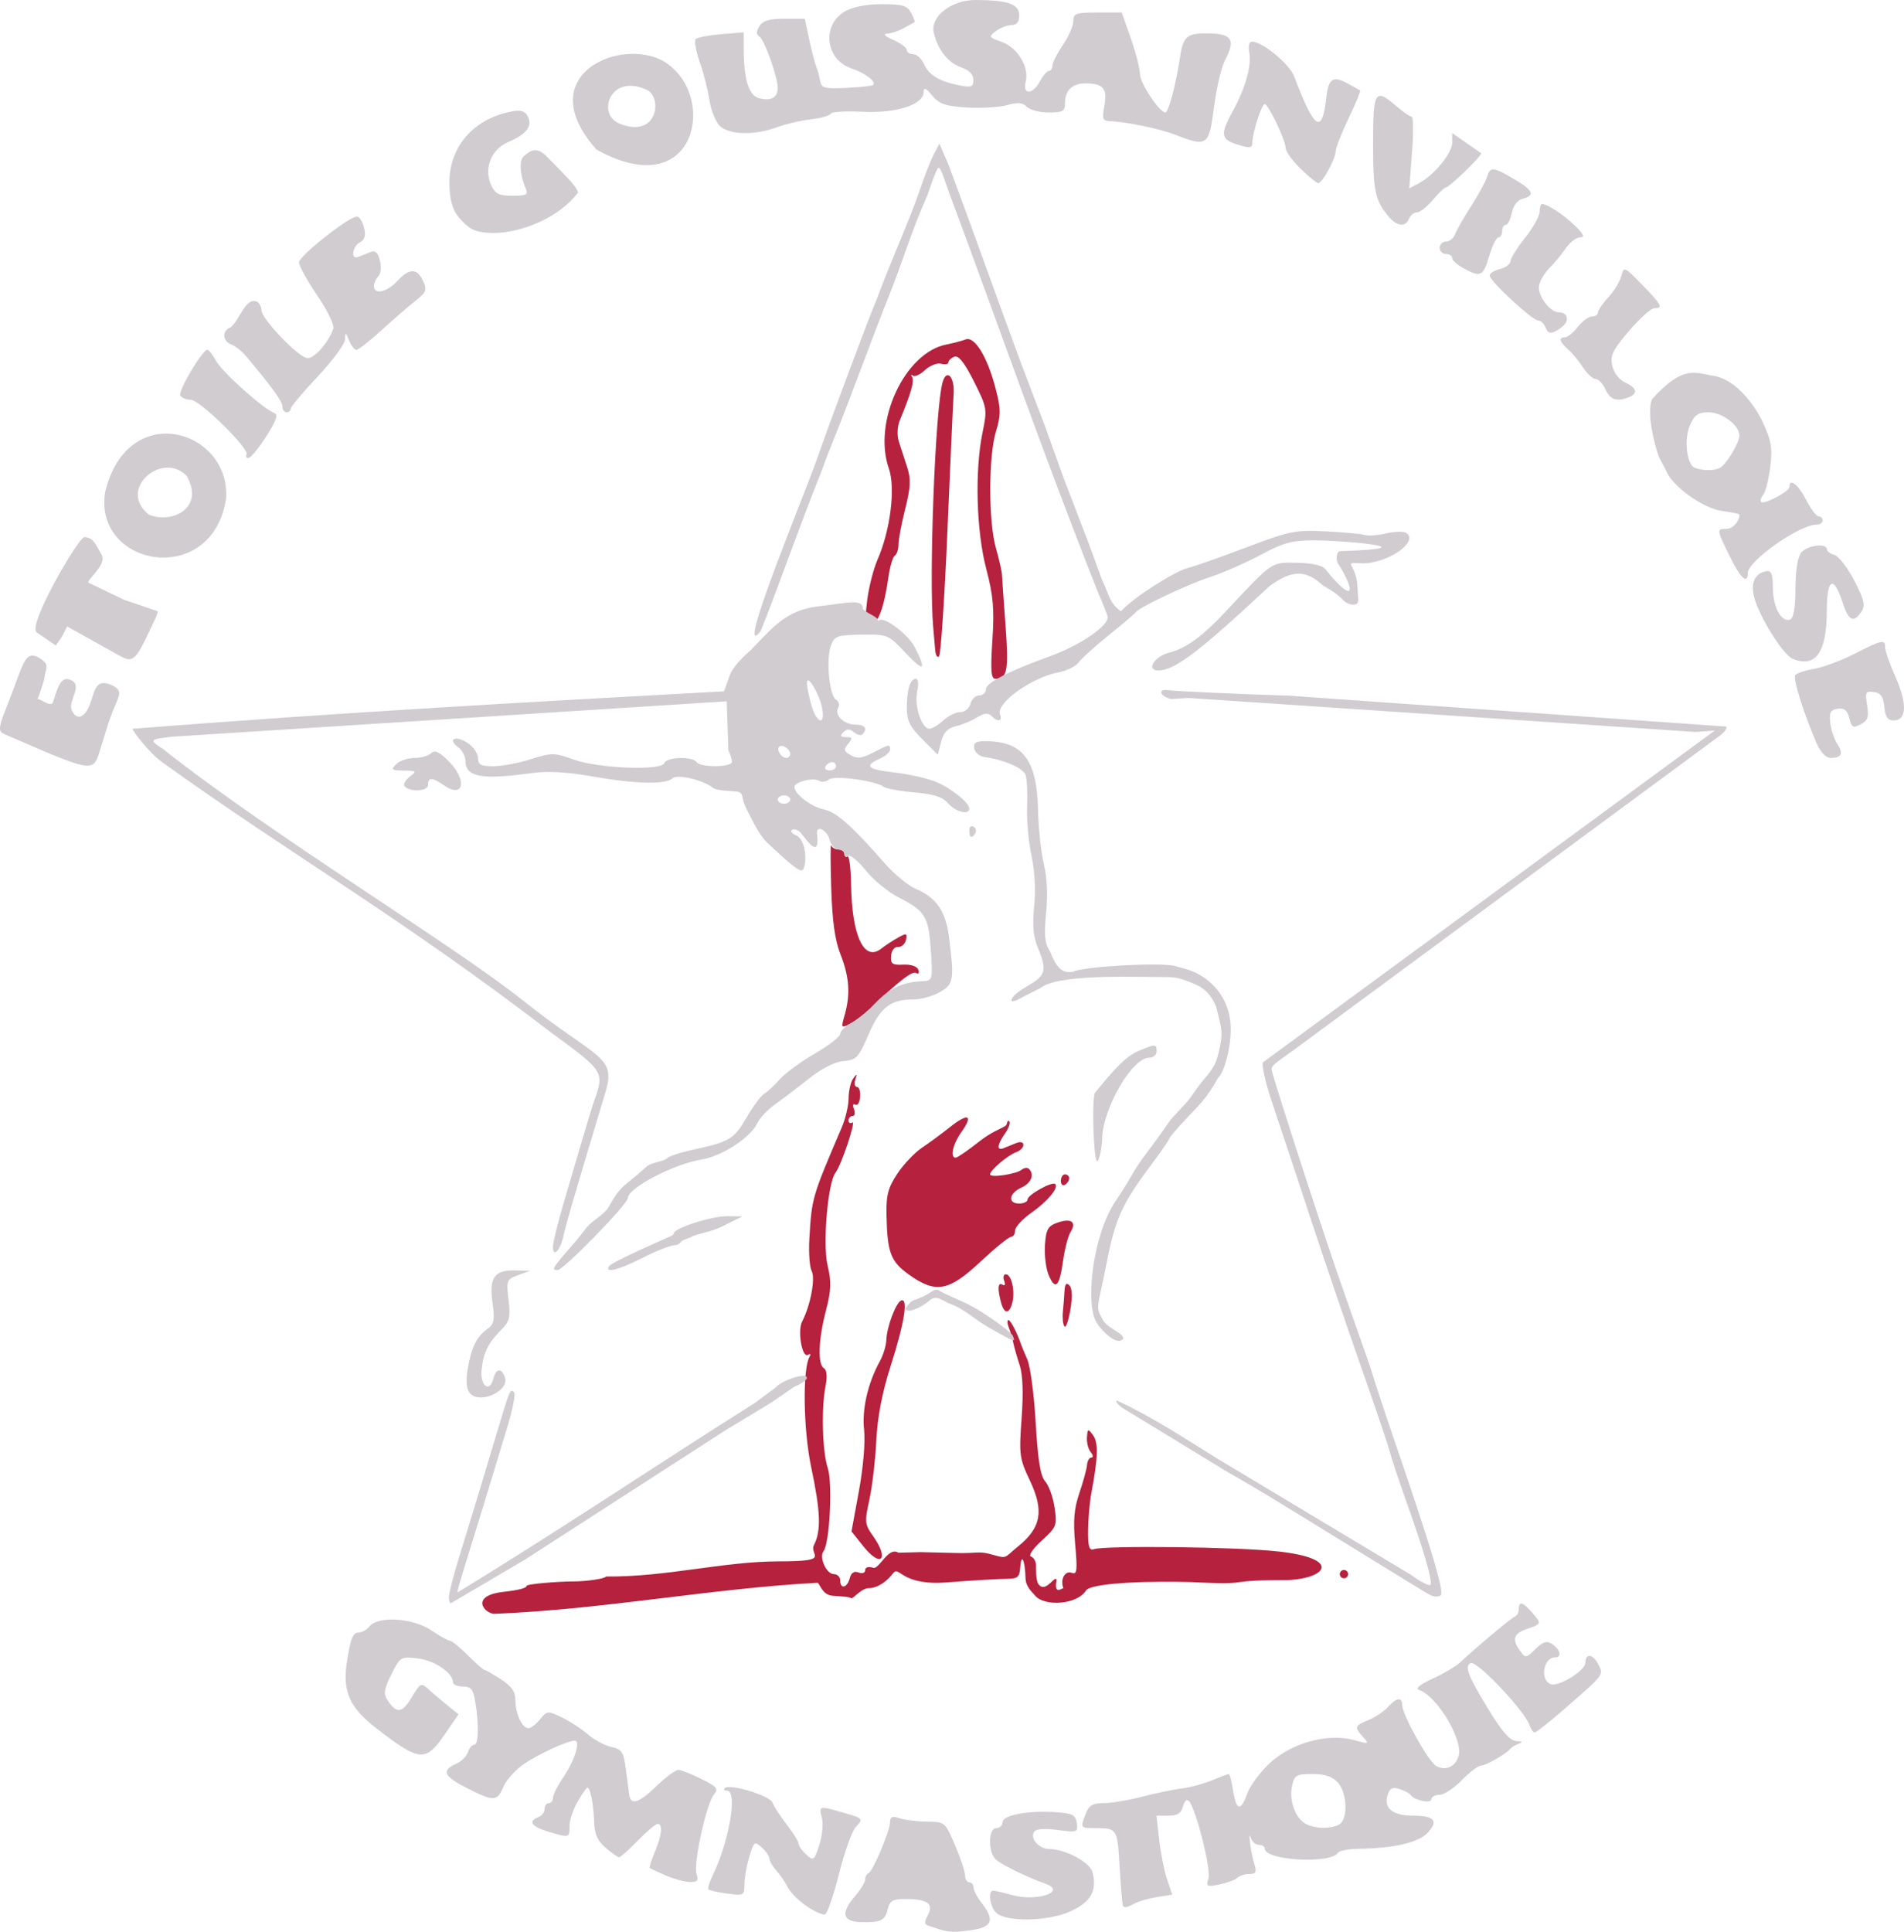 <?xml version="1.0" encoding="UTF-8" standalone="no"?>
<!-- Created with Inkscape (http://www.inkscape.org/) -->

<svg
   width="161.344mm"
   height="163.647mm"
   viewBox="0 0 161.344 163.647"
   version="1.1"
   id="svg3883"
   xml:space="preserve"
   inkscape:version="1.2.1 (9c6d41e410, 2022-07-14)"
   sodipodi:docname="dessin.svg"
   xmlns:inkscape="http://www.inkscape.org/namespaces/inkscape"
   xmlns:sodipodi="http://sodipodi.sourceforge.net/DTD/sodipodi-0.dtd"
   xmlns="http://www.w3.org/2000/svg"
   xmlns:svg="http://www.w3.org/2000/svg"><sodipodi:namedview
     id="namedview3885"
     pagecolor="#ffffff"
     bordercolor="#000000"
     borderopacity="0.25"
     inkscape:showpageshadow="2"
     inkscape:pageopacity="0.0"
     inkscape:pagecheckerboard="0"
     inkscape:deskcolor="#d1d1d1"
     inkscape:document-units="mm"
     showgrid="false"
     inkscape:zoom="1"
     inkscape:cx="236.5"
     inkscape:cy="-2"
     inkscape:window-width="1920"
     inkscape:window-height="1017"
     inkscape:window-x="-8"
     inkscape:window-y="-8"
     inkscape:window-maximized="1"
     inkscape:current-layer="layer1" /><defs
     id="defs3880" /><g
     inkscape:label="Calque 1"
     inkscape:groupmode="layer"
     id="layer1"
     transform="translate(-29.99,-10.407)"><g
       id="g3933"
       transform="translate(-0.355)"><path
         style="fill:#b6213e;stroke-width:0.353"
         d="m 72.271,147.12 c -0.826,0.033 -2.231,-1.545 0.805,-1.87 1.213,-0.13 1.891,-0.317 1.891,-0.492 0,-0.175 2.762,-0.381 3.915,-0.381 1.153,0 2.696,-0.221 2.816,-0.416 5.205,0.04 9.837,-1.274 14.673,-1.286 4.525,-0.003 2.511,-0.515 2.952,-1.387 0.618,-1.222 0.559,-2.813 -0.246,-6.629 -0.667,-3.161 -0.734,-8.347 -0.121,-9.339 0.125,-0.203 0.062,-0.266 -0.141,-0.141 -0.505,0.312 -0.912,-2.037 -0.492,-2.837 0.693,-1.319 1.131,-3.628 0.807,-4.247 -0.178,-0.341 -0.27,-1.564 -0.202,-2.719 0.203,-3.499 0.22,-3.556 2.75,-9.466 0.314,-0.734 0.574,-1.845 0.577,-2.469 0.003,-0.624 0.177,-1.373 0.386,-1.664 0.321,-0.447 0.35,-0.433 0.182,0.088 -0.109,0.34 -0.047,0.617 0.139,0.617 0.186,0 0.306,0.385 0.267,0.857 -0.039,0.471 -0.223,0.763 -0.409,0.648 -0.193,-0.119 -0.241,0.043 -0.113,0.378 0.124,0.323 0.071,0.587 -0.116,0.587 -0.188,0 -0.342,0.168 -0.342,0.374 0,0.205 0.143,0.285 0.319,0.177 0.353,-0.218 -0.937,3.63 -1.424,4.249 -0.651,0.827 -1.098,6.066 -0.67,7.851 0.336,1.4 0.31,2.098 -0.142,3.842 -0.644,2.486 -0.714,4.533 -0.166,4.872 0.245,0.151 0.294,0.709 0.134,1.52 -0.372,1.889 -0.271,5.545 0.192,6.948 0.42,1.273 0.159,6.353 -0.362,7.033 -0.396,0.518 0.243,1.94 0.872,1.94 0.297,0 0.541,0.238 0.541,0.529 0,0.776 0.593,0.645 0.808,-0.178 0.123,-0.472 0.372,-0.635 0.747,-0.491 0.317,0.122 0.562,0.035 0.562,-0.199 0,-0.249 0.272,-0.328 0.683,-0.198 0.5,0.159 1.281,-1.834 2.127,-1.276 l 1.883,-0.05 3.171,0.076 c 1.472,0.035 1.777,-0.165 2.68,0.076 1.596,0.427 1.115,0.409 2.411,-0.636 1.958,-1.578 2.218,-3.009 1.011,-5.561 -0.896,-1.894 -0.937,-2.202 -0.711,-5.291 0.159,-2.163 0.102,-3.7 -0.167,-4.514 -0.224,-0.679 -0.469,-1.536 -0.543,-1.904 -0.075,-0.368 -0.246,-0.947 -0.38,-1.286 -0.134,-0.34 -0.144,-0.617 -0.022,-0.617 0.179,0 0.752,1.116 1.087,2.117 0.033,0.097 0.265,0.653 0.516,1.235 0.251,0.582 0.569,3.001 0.706,5.376 0.183,3.16 0.399,4.484 0.806,4.939 0.306,0.342 0.662,1.339 0.792,2.215 0.224,1.517 0.171,1.652 -1.091,2.801 -0.745,0.678 -1.144,1.268 -0.91,1.346 0.229,0.076 0.422,0.404 0.428,0.727 0.006,0.323 -0.033,1.299 0.22,1.632 0.361,0.476 0.804,0.074 1.147,-0.263 0.24,-0.236 0.406,-0.27 0.369,-0.076 -0.164,0.862 0.11,0.92 0.456,0.706 0.207,-0.128 0.229,0.235 0.125,-0.036 -0.29,-0.755 0.137,-1.531 0.718,-1.308 0.44,0.169 0.483,-0.196 0.282,-2.411 -0.182,-2.011 -0.099,-3.013 0.361,-4.366 0.329,-0.966 0.619,-2.034 0.646,-2.374 0.026,-0.34 0.192,-0.617 0.369,-0.617 0.176,0 0.15,-0.206 -0.059,-0.457 -0.209,-0.251 -0.352,-0.817 -0.319,-1.257 0.056,-0.747 0.091,-0.758 0.521,-0.17 0.457,0.625 0.419,1.89 -0.145,4.882 -0.146,0.776 -0.272,2.205 -0.279,3.175 -0.011,1.415 0.091,1.729 0.516,1.587 0.922,-0.307 11.998,-0.209 15.663,0.205 5.246,0.592 4.038,2.191 1.005,2.406 -0.645,0.046 -2.82,-0.042 -4.372,0.188 -1.552,0.23 -3.082,-0.063 -6.544,-0.037 -4.558,0.034 -6.242,0.417 -6.436,0.731 -0.762,1.233 -3.541,1.386 -4.319,0.448 -0.257,-0.31 -0.797,-0.739 -0.816,-1.49 -0.037,-1.476 -0.349,-2.176 -0.439,-0.985 -0.07,0.935 -0.189,1.039 -1.2,1.051 -0.458,0.006 -2.567,0.106 -4.992,0.3 -4.042,0.323 -4.025,-1.521 -4.617,-0.739 -0.451,0.595 -1.245,1.23 -2.044,1.23 -0.631,0 -1.37,0.969 -1.489,0.849 -0.119,-0.119 -0.706,-0.142 -1.534,-0.204 -0.848,-0.063 -1.032,-0.81 -1.282,-1.104 -9.011,0.476 -18.122,2.256 -27.376,2.63 z m 71.606,-3.362 c 0,-0.194 0.159,-0.353 0.353,-0.353 0.194,0 0.353,0.159 0.353,0.353 0,0.194 -0.159,0.353 -0.353,0.353 -0.194,0 -0.353,-0.159 -0.353,-0.353 z m -40.374,-2.36 -1.003,-1.257 0.631,-3.438 c 0.367,-2 0.55,-4.157 0.437,-5.157 -0.196,-1.738 0.319,-3.981 1.34,-5.833 0.284,-0.515 0.528,-1.309 0.543,-1.764 0.037,-1.139 0.824,-3.228 1.272,-3.377 0.6,-0.2 0.253,1.938 -0.902,5.548 -0.728,2.275 -1.119,4.315 -1.22,6.35 -0.081,1.649 -0.346,3.899 -0.588,5 -0.409,1.862 -0.388,2.075 0.309,3.053 1.411,1.981 0.683,2.759 -0.819,0.875 z m 17.032,-18.63 c -0.118,-0.194 -0.173,-0.75 -0.123,-1.235 0.051,-0.485 0.112,-1.271 0.137,-1.746 0.031,-0.603 0.157,-0.752 0.415,-0.494 0.24,0.24 0.267,0.978 0.078,2.099 -0.161,0.951 -0.389,1.57 -0.507,1.376 z m -5.363,-2.028 c -0.315,-1.175 -0.267,-1.745 0.126,-1.502 0.2,0.124 0.259,-0.018 0.139,-0.332 -0.116,-0.301 -0.052,-0.547 0.142,-0.547 0.476,0 0.804,1.425 0.551,2.392 -0.263,1.006 -0.687,1.001 -0.958,-0.011 z m -7.807,-2.358 c -1.55,-1.106 -1.833,-1.859 -1.899,-5.057 -0.034,-1.666 0.132,-2.299 0.915,-3.482 0.526,-0.795 1.461,-1.784 2.077,-2.197 0.616,-0.413 1.698,-1.21 2.404,-1.771 1.533,-1.217 1.982,-1.012 0.951,0.436 -0.737,1.035 -0.989,2.174 -0.479,2.167 0.146,-0.002 1.051,-0.627 2.012,-1.388 0.961,-0.761 1.882,-1.102 2.028,-1.21 0.067,-0.05 0.24,-0.089 0.282,-0.258 0.056,-0.231 0.096,-0.337 0.212,-0.22 0.117,0.117 -0.042,0.575 -0.353,1.019 -0.677,0.966 -0.73,1.498 -0.124,1.251 0.243,-0.099 0.719,-0.292 1.058,-0.428 0.372,-0.149 0.617,-0.088 0.617,0.154 0,0.221 -0.278,0.5 -0.617,0.619 -0.7,0.247 -2.205,1.528 -2.205,1.877 0,0.311 2.196,-0.012 2.678,-0.394 0.212,-0.168 0.49,-0.201 0.617,-0.073 0.489,0.489 0.197,1.204 -0.65,1.59 -1.055,0.481 -1.169,1.347 -0.176,1.347 0.388,0 0.706,-0.155 0.706,-0.344 0,-0.395 2.097,-1.558 2.35,-1.304 0.311,0.311 -0.651,1.465 -2.035,2.438 -0.756,0.532 -1.374,1.206 -1.374,1.499 0,0.293 -0.153,0.533 -0.34,0.533 -0.187,0 -1.358,0.953 -2.603,2.117 -2.68,2.507 -3.779,2.704 -6.053,1.081 z m 11.836,0.021 c -0.229,-0.553 -0.366,-1.699 -0.306,-2.547 0.095,-1.316 0.252,-1.591 1.074,-1.878 1.149,-0.402 1.626,-0.056 1.095,0.795 -0.211,0.338 -0.498,1.442 -0.637,2.453 -0.302,2.192 -0.663,2.539 -1.227,1.177 z m 1.04,-7.961 c 0,-0.302 0.159,-0.55 0.353,-0.55 0.194,0 0.353,0.149 0.353,0.332 0,0.183 -0.159,0.43 -0.353,0.55 -0.194,0.12 -0.353,-0.029 -0.353,-0.332 z M 101.921,96.398 c 0.498,-1.737 0.397,-3.24 -0.345,-5.121 -0.48,-1.219 -0.707,-2.836 -0.794,-5.662 -0.067,-2.176 -0.068,-3.795 -0.004,-3.599 0.065,0.196 0.343,0.357 0.617,0.357 0.275,0 0.5,0.168 0.5,0.374 0,0.205 0.119,0.302 0.265,0.214 0.146,-0.088 0.282,0.974 0.304,2.36 0.068,4.397 1.108,6.599 2.57,5.439 0.311,-0.247 0.937,-0.658 1.39,-0.912 0.737,-0.414 0.81,-0.395 0.692,0.176 -0.072,0.352 -0.371,0.623 -0.663,0.602 -0.309,-0.021 -0.559,0.295 -0.597,0.757 -0.056,0.677 0.096,0.786 1.036,0.742 0.661,-0.031 1.171,0.145 1.273,0.439 0.095,0.272 0.012,0.392 -0.187,0.269 -0.324,-0.2 -1.429,0.655 -3.966,3.069 -0.485,0.461 -1.228,1.019 -1.651,1.239 -0.739,0.384 -0.756,0.355 -0.441,-0.744 z m 12.519,-31.751 c 0.172,-2.658 0.075,-3.781 -0.522,-6.054 -0.842,-3.205 -0.981,-8.316 -0.313,-11.549 0.409,-1.981 0.39,-2.096 -0.729,-4.323 -0.798,-1.588 -1.304,-2.228 -1.655,-2.094 -0.278,0.107 -0.506,0.321 -0.506,0.476 0,0.155 -0.279,0.209 -0.619,0.12 -0.341,-0.089 -0.959,0.154 -1.374,0.541 -0.415,0.387 -0.876,0.593 -1.025,0.46 -0.149,-0.134 -0.174,-0.074 -0.057,0.133 0.196,0.344 -0.086,1.329 -1.052,3.678 -0.206,0.5 -0.24,1.26 -0.08,1.764 0.155,0.487 0.47,1.457 0.699,2.155 0.34,1.034 0.312,1.693 -0.154,3.55 -0.315,1.254 -0.572,2.618 -0.572,3.031 0,0.413 -0.14,0.837 -0.312,0.943 -0.172,0.106 -0.418,0.949 -0.548,1.873 -0.358,2.547 -0.897,3.973 -1.501,3.973 -0.454,0 -0.502,-0.331 -0.295,-2.028 0.136,-1.116 0.533,-2.683 0.883,-3.484 1.091,-2.496 1.535,-6.071 0.958,-7.717 -1.381,-3.94 1.344,-9.817 4.872,-10.504 0.582,-0.113 1.317,-0.306 1.634,-0.429 0.761,-0.295 1.843,1.472 2.535,4.14 0.456,1.758 0.46,2.245 0.03,3.672 -0.636,2.114 -0.638,7.605 -0.003,9.848 0.271,0.957 0.503,1.978 0.516,2.269 0.013,0.291 0.15,2.242 0.305,4.335 0.28,3.784 0.145,4.484 -0.862,4.484 -0.367,0 -0.421,-0.689 -0.255,-3.263 z m -4.845,0.853 c -0.034,-0.42 -0.109,-1.28 -0.167,-1.911 -0.387,-4.2 0.173,-18.755 0.802,-20.833 0.349,-1.152 1.018,-0.411 0.925,1.022 -0.05,0.758 -0.288,6.009 -0.529,11.669 -0.241,5.66 -0.558,10.409 -0.704,10.554 -0.146,0.145 -0.292,-0.081 -0.326,-0.501 z"
         id="path3937"
         sodipodi:nodetypes="ssssccsssssssscssssssssssssssssssssssscsssssscssssssssscsscsssssssscsssscssssscscsssssccssssssssssssssssssssssssscssssscssssscssssccssssscssssssssccssssssscsssccscsssssscscscsssccccssssssscsssssssssssssssccsscccsscsscs" /><path
         style="fill:#d0ccd0"
         d="m 110.01,173.864 c -0.291,-0.097 -0.734,-0.241 -0.985,-0.32 -0.355,-0.111 -0.366,-0.311 -0.052,-0.899 0.515,-0.961 -0.028,-1.359 -1.867,-1.366 -1.101,-0.005 -1.351,0.134 -1.531,0.851 -0.248,0.988 -0.57,1.146 -2.263,1.11 -1.56,-0.033 -1.746,-0.768 -0.547,-2.162 0.492,-0.572 0.894,-1.225 0.894,-1.451 2.4e-4,-0.226 0.126,-0.464 0.28,-0.529 0.374,-0.157 1.837,-3.623 1.837,-4.352 0,-0.441 0.186,-0.513 0.794,-0.309 0.437,0.147 1.482,0.277 2.324,0.288 1.512,0.021 1.54,0.044 2.367,1.962 0.46,1.067 0.843,2.218 0.851,2.558 0.008,0.34 0.173,0.617 0.367,0.617 0.194,0 0.356,0.198 0.361,0.441 0.004,0.243 0.318,0.838 0.698,1.323 1.072,1.37 0.901,1.992 -0.617,2.243 -1.502,0.248 -2.153,0.247 -2.91,-0.006 z m 4.734,-1.434 c -0.524,-0.524 -0.694,-1.863 -0.236,-1.859 0.146,10e-4 0.87,0.17 1.611,0.376 2.117,0.588 4.691,-0.304 2.799,-0.97 -1.552,-0.546 -3.784,-1.642 -4.208,-2.066 -0.659,-0.659 -0.612,-2.634 0.062,-2.634 0.291,0 0.529,-0.228 0.529,-0.508 0,-0.602 2.228,-1.01 4.586,-0.841 1.346,0.097 1.605,0.237 1.702,0.923 0.11,0.776 0.043,0.8 -1.63,0.578 -1.168,-0.155 -1.829,-0.097 -1.997,0.176 -0.338,0.546 0.44,1.435 1.256,1.435 1.384,0 3.496,1.127 3.71,1.98 0.391,1.559 -0.121,2.483 -1.82,3.282 -1.885,0.886 -5.533,0.959 -6.364,0.128 z m -16.042,-0.541 c -0.663,-0.447 -1.381,-1.164 -1.595,-1.593 -0.214,-0.429 -0.653,-1.072 -0.975,-1.428 -0.322,-0.356 -0.586,-0.809 -0.586,-1.006 0,-0.197 -0.292,-0.623 -0.649,-0.946 -0.616,-0.558 -0.669,-0.519 -1.058,0.78 -0.225,0.752 -0.41,1.806 -0.41,2.343 0,0.938 -0.056,0.968 -1.44,0.782 -0.792,-0.106 -1.511,-0.264 -1.599,-0.351 -0.087,-0.087 0.066,-0.616 0.34,-1.176 1.408,-2.875 2.145,-7.192 1.229,-7.192 -0.226,0 -0.314,-0.097 -0.195,-0.216 0.403,-0.403 3.831,0.638 4.044,1.228 0.114,0.317 0.658,1.154 1.208,1.861 0.55,0.707 1,1.436 1,1.621 0,0.185 0.292,0.599 0.648,0.922 0.615,0.557 0.671,0.516 1.104,-0.796 0.251,-0.76 0.353,-1.793 0.227,-2.296 -0.263,-1.05 -0.254,-1.052 1.684,-0.497 1.856,0.532 1.846,0.522 1.17,1.269 -0.314,0.347 -0.947,2.125 -1.406,3.95 -0.459,1.825 -0.992,3.371 -1.185,3.436 -0.193,0.064 -0.893,-0.249 -1.556,-0.696 z m 26.786,-0.086 c -0.058,-0.233 -0.178,-1.739 -0.296,-3.704 -0.159,-2.661 -0.262,-2.822 -1.801,-2.822 -1.549,0 -1.518,0.036 -1.043,-1.212 0.274,-0.72 0.583,-0.905 1.513,-0.905 0.643,0 2.102,-0.243 3.241,-0.54 1.139,-0.297 2.66,-0.613 3.378,-0.704 0.719,-0.09 1.878,-0.403 2.577,-0.695 0.699,-0.292 1.335,-0.531 1.413,-0.531 0.078,0 0.244,0.635 0.368,1.411 0.276,1.727 0.644,1.791 1.215,0.212 0.238,-0.659 1.108,-1.821 1.933,-2.581 1.836,-1.693 4.907,-2.522 7.098,-1.917 1.27,0.351 1.309,0.338 0.77,-0.258 -0.764,-0.844 -0.731,-0.948 0.465,-1.443 0.568,-0.235 1.307,-0.731 1.642,-1.101 0.724,-0.8 1.206,-0.867 1.206,-0.168 0,0.813 2.238,4.824 2.885,5.172 0.823,0.442 1.67,0.039 1.908,-0.908 0.35,-1.394 -1.894,-5.077 -3.381,-5.55 -0.328,-0.104 0.113,-0.463 1.163,-0.944 0.931,-0.427 1.981,-1.046 2.334,-1.377 1.425,-1.335 4.35,-3.783 4.65,-3.894 0.176,-0.065 0.32,-0.342 0.32,-0.617 0,-0.702 0.34,-0.623 1.105,0.26 0.847,0.977 0.848,0.975 -0.4,1.41 -1.16,0.404 -1.308,0.881 -0.583,1.874 0.457,0.625 0.508,0.618 1.288,-0.162 0.599,-0.599 0.955,-0.722 1.356,-0.469 0.751,0.474 0.93,1.174 0.3,1.174 -0.987,0 -1.296,1.908 -0.367,2.265 0.658,0.253 2.94,-1.145 2.943,-1.803 0.005,-0.813 0.607,-0.781 1.055,0.057 0.522,0.976 0.631,0.829 -2.859,3.872 -1.235,1.077 -2.355,1.959 -2.489,1.959 -0.134,0 -0.333,-0.278 -0.443,-0.617 -0.379,-1.173 -4.416,-5.447 -4.964,-5.255 -0.58,0.204 -0.244,1.092 1.475,3.906 1.168,1.911 1.843,2.679 2.372,2.699 0.519,0.019 0.582,0.088 0.21,0.229 -0.291,0.111 -0.609,0.3 -0.706,0.421 -0.348,0.434 -2.1,1.438 -2.51,1.438 -0.23,0 -0.957,0.556 -1.617,1.235 -0.66,0.679 -1.509,1.235 -1.888,1.235 -0.379,0 -0.689,0.169 -0.689,0.377 0,0.397 -1.446,0.088 -1.764,-0.377 -0.097,-0.142 -0.521,-0.365 -0.942,-0.496 -0.586,-0.183 -0.82,-0.066 -0.999,0.499 -0.356,1.122 0.42,1.762 2.14,1.762 1.83,0 2.199,0.434 1.242,1.461 -0.752,0.807 -2.879,1.304 -5.741,1.34 -0.91,0.012 -1.744,0.165 -1.852,0.341 -0.601,0.972 -6.194,0.659 -6.194,-0.347 0,-0.179 -0.226,-0.325 -0.503,-0.325 -0.277,0 -0.588,-0.278 -0.691,-0.617 -0.103,-0.34 -0.13,-0.141 -0.059,0.441 0.071,0.582 0.241,1.416 0.379,1.852 0.2,0.634 0.115,0.794 -0.426,0.794 -0.372,0 -0.827,0.142 -1.011,0.316 -0.184,0.174 -0.867,0.428 -1.517,0.565 -1.09,0.23 -1.163,0.191 -0.944,-0.5 0.238,-0.749 -1.053,-5.879 -1.647,-6.548 -0.19,-0.214 -0.387,-0.046 -0.514,0.441 -0.153,0.586 -0.467,0.788 -1.226,0.788 h -1.02 l 0.226,2.028 c 0.124,1.116 0.423,2.62 0.665,3.344 l 0.439,1.315 -1.279,0.203 c -0.703,0.112 -1.555,0.353 -1.892,0.537 -0.688,0.375 -0.954,0.416 -1.019,0.157 z m 18.371,-6.861 c 0.732,-0.463 0.643,-2.661 -0.143,-3.529 -0.465,-0.514 -1.09,-0.723 -2.159,-0.723 -1.365,0 -1.525,0.093 -1.724,0.997 -0.266,1.212 0.25,2.695 1.113,3.197 0.79,0.459 2.232,0.488 2.912,0.058 z m -57.132,4.328 c -0.679,-0.294 -1.276,-0.574 -1.328,-0.623 -0.051,-0.048 0.147,-0.663 0.441,-1.366 0.598,-1.431 0.687,-2.359 0.227,-2.359 -0.169,0 -0.923,0.635 -1.676,1.411 -0.753,0.776 -1.463,1.411 -1.578,1.411 -0.115,1.7e-4 -0.631,-0.362 -1.147,-0.805 -0.704,-0.605 -0.946,-1.153 -0.972,-2.205 -0.019,-0.77 -0.144,-1.791 -0.277,-2.269 -0.241,-0.865 -0.246,-0.862 -1.023,0.394 -0.429,0.695 -0.781,1.681 -0.781,2.192 0,1.066 0.006,1.064 -1.811,0.52 -1.424,-0.427 -1.734,-0.883 -0.835,-1.228 0.291,-0.112 0.529,-0.424 0.529,-0.694 0,-0.27 0.159,-0.491 0.353,-0.491 0.194,0 0.353,-0.201 0.353,-0.447 0,-0.246 0.389,-1.019 0.864,-1.719 0.979,-1.441 1.508,-3.126 0.981,-3.126 -0.6,0 -2.929,1.065 -4.266,1.952 -0.706,0.468 -1.495,1.331 -1.754,1.919 -0.575,1.305 -0.797,1.314 -3.149,0.124 -1.95,-0.986 -2.149,-1.466 -0.852,-2.051 0.426,-0.192 0.863,-0.629 0.971,-0.97 0.108,-0.341 0.345,-0.621 0.526,-0.621 0.376,0 0.424,-1.674 0.103,-3.616 -0.181,-1.095 -0.363,-1.323 -1.054,-1.323 -0.46,0 -0.836,-0.159 -0.836,-0.353 0,-0.798 -1.58,-1.87 -2.991,-2.029 -1.451,-0.164 -1.498,-0.135 -2.237,1.359 -0.645,1.304 -0.688,1.628 -0.291,2.225 0.747,1.125 1.228,1.052 2.031,-0.308 0.684,-1.159 0.807,-1.228 1.327,-0.739 0.315,0.297 1.035,0.913 1.6,1.369 l 1.027,0.83 -1.101,1.6 c -1.704,2.477 -2.125,2.45 -5.802,-0.367 -2.309,-1.769 -2.936,-3.137 -2.567,-5.599 0.313,-2.084 0.514,-2.574 1.061,-2.574 0.247,0 0.646,-0.238 0.887,-0.529 0.736,-0.887 3.685,-0.687 5.216,0.353 0.714,0.485 1.425,0.882 1.581,0.882 0.155,0 0.838,0.556 1.517,1.235 0.679,0.679 1.311,1.235 1.404,1.235 0.093,0 0.721,0.357 1.395,0.794 0.918,0.594 1.227,1.043 1.23,1.787 0.005,1.154 0.57,2.358 1.107,2.358 0.205,0 0.646,-0.339 0.981,-0.753 0.586,-0.724 0.656,-0.73 1.82,-0.177 0.666,0.317 1.661,0.963 2.211,1.437 0.55,0.474 1.455,0.961 2.01,1.083 0.893,0.196 1.036,0.415 1.227,1.874 0.119,0.908 0.246,1.877 0.283,2.152 0.124,0.942 0.798,0.742 2.27,-0.672 0.81,-0.778 1.66,-1.415 1.889,-1.415 0.229,0 1.107,0.345 1.953,0.767 1.334,0.666 1.475,0.841 1.072,1.323 -0.641,0.766 -1.756,5.839 -1.477,6.718 0.185,0.584 0.076,0.712 -0.59,0.688 -0.45,-0.016 -1.373,-0.269 -2.052,-0.563 z M 68.383,145.682 c 0,-0.3 0.401,-1.848 0.891,-3.44 1.557,-5.058 1.839,-5.986 3.022,-9.95 1.276,-4.274 1.277,-4.276 1.616,-3.937 0.131,0.131 -0.109,1.388 -0.532,2.793 -3.242,10.767 -4.436,14.264 -4.251,14.15 8.326,-5.059 16.962,-10.865 25.19,-16.047 l 1.799,-1.334 c 0.477,-0.575 2.603,-1.284 2.603,-0.784 0,0.17 -0.476,0.507 -1.058,0.748 l -2.028,1.384 -3.792,2.292 -17.02,10.974 -6.274,3.695 c -0.079,0.046 -0.166,-0.245 -0.166,-0.545 z m 83.243,-0.112 c -0.526,-0.218 -12.161,-7.506 -15.249,-9.301 l -2.207,-1.283 -8.579,-5.23 c -0.457,-0.279 -0.736,-0.605 -0.629,-0.713 3.073,1.384 6.458,3.661 8.729,5.041 l 16.164,9.7 c 0.823,0.596 1.585,0.997 1.692,0.889 0.234,-0.234 -0.498,-2.779 -2.037,-7.089 -0.624,-1.746 -1.257,-3.651 -1.408,-4.233 -0.151,-0.582 -1.252,-3.836 -2.447,-7.232 -1.195,-3.395 -3.113,-9.031 -4.262,-12.524 -1.149,-3.493 -2.589,-7.829 -3.2,-9.636 -0.632,-1.868 -0.977,-3.41 -0.8,-3.574 l 38.258,-28.087 -1.629,0.116 -42.962,-2.881 -1.496,0.091 c -0.95,-0.254 -1.136,-0.878 -0.216,-0.745 0.58,0.084 5.644,0.313 10.298,0.466 l 36.973,2.613 c 0.109,0.109 -0.109,0.438 -0.485,0.733 l -36.136,26.65 c -1.239,0.908 -1.968,1.307 -1.901,1.687 0.14,0.79 4.866,15.331 6.167,18.935 l 2.165,6.156 c 0.313,1.067 1.387,4.322 2.388,7.232 2.784,8.098 3.92,11.922 3.622,12.195 -0.149,0.137 -0.515,0.148 -0.813,0.024 z M 70.154,128.42 c -0.283,-0.341 -0.342,-1.022 -0.176,-2.025 0.302,-1.824 0.761,-2.763 1.663,-3.403 0.575,-0.408 0.641,-0.742 0.439,-2.215 -0.295,-2.144 0.148,-2.783 1.902,-2.745 l 1.28,0.028 -1.014,0.369 c -0.972,0.354 -1.006,0.44 -0.81,2.089 0.176,1.484 0.091,1.833 -0.616,2.541 -1.106,1.106 -1.522,1.948 -1.669,3.382 -0.14,1.363 0.679,1.996 0.999,0.772 0.234,-0.894 0.659,-0.96 0.969,-0.151 0.448,1.167 -2.141,2.351 -2.967,1.357 z m 53.04,-6.112 c -0.846,-1.622 -0.272,-7.262 1.714,-10.199 1.343,-1.986 1.118,-1.932 2.214,-3.506 l 1.377,-1.857 1.078,-1.525 1.291,-1.396 c 0.394,-0.426 0.927,-1.32 1.502,-1.984 0.847,-0.979 1.089,-1.392 1.369,-2.852 0.257,-1.215 0.06,-1.666 -0.343,-3.318 -0.565,-1.343 -1.376,-1.714 -1.815,-1.904 -1.201,-0.517 -1.653,-0.577 -2.302,-0.593 -2.394,0.024 -8.541,-0.283 -10.496,0.753 -0.446,0.274 0.161,-0.031 -1.667,0.886 -0.146,0.073 -1.06,0.635 -1.06,0.333 0,-0.301 0.587,-0.77 1.362,-1.212 1.551,-0.886 1.672,-1.334 0.876,-3.24 -0.392,-0.937 -0.476,-1.888 -0.312,-3.494 0.138,-1.35 0.05,-3.024 -0.229,-4.312 -0.25,-1.158 -0.417,-3.02 -0.372,-4.139 0.046,-1.119 -0.009,-2.324 -0.122,-2.68 -0.188,-0.591 -1.794,-1.292 -3.539,-1.543 -0.386,-0.056 -0.755,-0.377 -0.82,-0.714 -0.09,-0.47 0.123,-0.613 0.913,-0.613 3.206,0 4.396,1.542 4.494,5.821 0.035,1.552 0.258,3.616 0.495,4.586 0.269,1.105 0.342,2.656 0.193,4.151 -0.188,1.891 -0.119,2.567 0.329,3.251 0.461,1.13 0.888,1.942 1.981,1.709 0.824,-0.425 7.391,-0.819 8.638,-0.468 l 0.922,0.259 c 1.583,0.445 3.471,1.911 3.735,4.464 0.196,1.897 -0.539,4.358 -1.027,4.73 -0.98,1.795 -1.695,2.393 -2.745,3.512 -0.778,0.825 -1.414,1.577 -1.414,1.672 0,0.094 -0.685,1.086 -1.521,2.204 -2.491,3.327 -3.051,4.572 -3.796,8.43 -0.68,3.523 -0.965,3.553 -0.371,4.558 0.308,0.82 1.777,1.19 1.802,1.711 -0.484,0.766 -1.945,-0.739 -2.334,-1.484 z m -9.134,0.513 c -1.128,-0.643 -2.002,-1.539 -3.256,-1.986 -0.528,-0.189 -1.087,-0.789 -1.657,-0.288 -0.832,0.731 -2.047,1.173 -2.047,0.689 0,-0.049 0.363,-0.57 0.661,-0.674 0.383,-0.134 0.873,-0.34 1.102,-0.474 0.409,-0.239 0.764,-0.541 0.996,-0.393 0.687,0.437 1.76,0.781 2.966,1.44 1.545,0.873 3.25,2.183 3.343,2.425 0.212,0.552 0.36,0.67 -2.11,-0.739 z m -36.477,-5.435 c 0.257,-0.34 0.756,-0.935 1.109,-1.323 0.353,-0.388 0.968,-1.142 1.366,-1.676 0.649,-0.741 1.52,-1.063 1.939,-1.853 0.233,-0.443 0.72,-1.28 1.33,-1.766 0.609,-0.486 1.359,-1.12 1.667,-1.41 0.531,-0.55 1.335,-0.44 1.873,-0.82 0.099,-0.161 1.101,-0.494 2.226,-0.739 3.104,-0.678 3.45,-0.887 4.519,-2.73 0.545,-0.939 1.214,-1.84 1.489,-2.003 0.274,-0.163 0.88,-0.725 1.346,-1.248 0.466,-0.523 1.803,-1.501 2.969,-2.173 1.167,-0.672 2.123,-1.416 2.125,-1.653 0.002,-0.238 0.44,-0.662 0.974,-0.942 0.534,-0.281 1.225,-0.801 1.537,-1.156 1.513,-1.722 2.58,-2.283 4.501,-2.371 0.813,-0.037 0.83,-0.104 0.671,-2.583 -0.185,-2.889 -0.47,-3.36 -2.718,-4.5 -0.885,-0.449 -2.136,-1.472 -2.778,-2.273 -0.643,-0.801 -1.318,-1.364 -1.499,-1.252 -0.182,0.112 -0.33,0.036 -0.33,-0.169 0,-0.205 -0.235,-0.374 -0.522,-0.374 -0.287,0 -0.62,-0.387 -0.738,-0.86 -0.191,-0.761 -1.142,-1.288 -1.055,-0.477 0.239,2.221 -0.828,0.595 -1.387,-0.073 -0.251,-0.3 -0.646,-0.357 -0.766,-0.237 -0.12,0.12 0.042,0.318 0.361,0.441 0.765,0.294 0.996,2.091 0.617,2.883 -0.21,0.439 -1.521,-0.845 -3.014,-2.218 -0.717,-0.659 -1.286,-1.928 -1.758,-2.828 -0.657,-1.252 -0.049,-1.522 -1.238,-1.571 C 91.685,77.406 90.951,77.309 90.766,77.154 89.97,76.488 87.714,75.954 87.327,76.341 86.781,76.887 84.18,76.824 80.511,76.177 c -2.118,-0.374 -3.762,-0.465 -5.073,-0.283 -4.273,0.593 -5.644,0.345 -5.644,-1.021 0,-0.391 -0.278,-0.915 -0.617,-1.163 -0.949,-0.694 -0.23,-1.035 0.782,-0.372 0.491,0.322 0.893,0.899 0.893,1.283 0,0.568 0.24,0.697 1.292,0.697 0.711,0 2.143,-0.268 3.183,-0.596 1.787,-0.563 1.986,-0.562 3.626,0.028 2.113,0.76 7.465,0.968 7.688,0.299 0.173,-0.52 2.42,-0.589 2.732,-0.083 0.293,0.474 2.999,0.453 2.999,-0.023 0,-0.207 -0.137,-0.643 -0.304,-0.97 l -0.14,-4.156 -47,3 c -1.752,0.223 -2.099,0.204 -0.779,1.036 9.536,7.527 24.403,16.446 30.56,21.346 6.157,4.901 7.877,4.615 6.959,7.669 -2.688,8.939 -3.357,11.229 -3.57,12.223 -0.27,1.259 -0.896,1.906 -0.896,0.925 0,-0.341 0.401,-1.978 0.891,-3.637 0.49,-1.659 1.215,-4.128 1.612,-5.486 0.397,-1.358 0.861,-2.866 1.033,-3.351 0.835,-2.361 0.734,-2.42 -3.774,-5.726 C 64.165,87.998 54.919,82.767 44.108,74.988 42.921,74.141 41.571,72.294 41.571,72.145 59.394,70.753 74.69,69.906 91.706,68.971 l 0.446,-1.27 c 0.32,-0.91 1.304,-1.76 1.838,-2.243 1.897,-1.953 2.949,-3.332 5.644,-3.679 2.485,-0.278 3.835,-0.712 3.835,0.223 0.565,0.525 1.18,0.559 1.319,1.03 0.204,-0.611 2.475,1.044 3.06,2.175 1.033,1.998 0.815,2.189 -0.749,0.527 -1.484,-1.578 -1.522,-1.593 -3.752,-1.56 -2.064,0.031 -2.281,0.107 -2.587,0.915 -0.434,1.146 -0.147,4.229 0.427,4.584 0.245,0.152 0.333,0.459 0.194,0.683 -0.369,0.597 0.471,1.435 1.439,1.435 0.817,0 1.076,0.351 0.607,0.82 -0.128,0.128 -0.452,0.05 -0.721,-0.173 -0.368,-0.305 -0.589,-0.305 -0.897,0.003 -0.309,0.309 -0.252,0.408 0.235,0.408 0.545,0 0.573,0.084 0.181,0.556 -0.382,0.461 -0.375,0.611 0.045,0.877 0.698,0.441 1.054,0.409 2.223,-0.2 1.198,-0.625 1.283,-0.636 1.283,-0.167 0,0.198 -0.397,0.541 -0.882,0.762 -1.37,0.624 -1.064,0.904 1.29,1.177 1.194,0.139 2.742,0.487 3.44,0.774 1.314,0.541 2.855,1.772 2.855,2.28 0,0.569 -1.162,0.28 -1.791,-0.446 -0.477,-0.55 -1.205,-0.786 -2.864,-0.929 -1.223,-0.105 -2.383,-0.315 -2.577,-0.466 -0.671,-0.522 -4.21,-0.999 -4.659,-0.628 -0.234,0.194 -0.6,0.244 -0.814,0.112 -0.501,-0.31 -2.112,0.091 -2.112,0.525 0,0.596 1.436,1.688 2.5,1.9 1.038,0.208 2.362,1.379 5.147,4.555 0.81,0.924 2.001,1.904 2.646,2.177 1.738,0.736 2.529,1.884 2.807,4.075 0.462,3.64 0.402,4 -0.783,4.674 -0.597,0.34 -1.596,0.617 -2.22,0.617 -1.964,0 -2.821,0.667 -3.816,2.972 -0.848,1.964 -1.026,2.152 -2.12,2.249 -0.747,0.066 -1.849,0.625 -2.942,1.493 -0.961,0.763 -2.256,1.748 -2.877,2.188 -0.621,0.44 -1.29,1.152 -1.487,1.582 -0.544,1.192 -3.001,2.799 -4.692,3.069 -2.367,0.378 -6.274,2.414 -6.274,3.269 0,0.51 -5.462,6.108 -5.959,6.108 -0.397,0 -0.399,-0.104 -0.01,-0.617 z M 97.31,78.141 c 0,-0.194 -0.238,-0.353 -0.529,-0.353 -0.291,0 -0.529,0.159 -0.529,0.353 0,0.194 0.238,0.353 0.529,0.353 0.291,0 0.529,-0.159 0.529,-0.353 z m 3.881,-2.822 c 0,-0.194 -0.149,-0.353 -0.332,-0.353 -0.183,0 -0.43,0.159 -0.55,0.353 -0.12,0.194 0.029,0.353 0.332,0.353 0.302,0 0.55,-0.159 0.55,-0.353 z m -3.881,-1.038 c 0,-0.416 -0.688,-0.861 -0.941,-0.609 -0.253,0.253 0.193,0.941 0.609,0.941 0.183,0 0.332,-0.149 0.332,-0.332 z m 2.694,-3.924 c -0.246,-1.232 -1.284,-2.921 -1.281,-2.085 0.001,0.286 0.167,1.115 0.369,1.842 0.446,1.608 1.226,1.815 0.912,0.242 z M 81.941,117.69 c 0.233,-0.377 4.63,-2.285 5.117,-2.508 0.158,-0.072 0.367,-0.14 0.375,-0.283 0.027,-0.453 3.236,-1.486 4.586,-1.464 l 1.235,0.02 -1.741,0.863 c -0.958,0.475 -2.183,0.616 -2.558,0.863 -0.169,0.112 -0.663,0.22 -0.816,0.353 -0.147,0.127 -0.278,0.355 -0.617,0.357 -0.34,0.002 -1.553,0.479 -2.696,1.058 -2.053,1.041 -3.262,1.351 -2.884,0.739 z m 41.074,-11.364 c -0.07,-1.67 -0.014,-3.178 0.126,-3.351 1.814,-2.255 2.742,-3.144 3.698,-3.543 1.431,-0.598 1.516,-0.595 1.516,0.053 0,0.291 -0.291,0.529 -0.647,0.529 -1.424,0 -3.907,4.281 -3.964,6.835 -0.014,0.606 -0.154,1.42 -0.313,1.808 -0.191,0.469 -0.331,-0.314 -0.416,-2.33 z M 112.48,80.766 c 0,-0.302 0.161,-0.45 0.359,-0.328 0.197,0.122 0.267,0.369 0.156,0.55 -0.302,0.489 -0.514,0.398 -0.514,-0.222 z M 64.615,76.98 c -0.101,-0.163 0.11,-0.519 0.469,-0.791 0.602,-0.456 0.562,-0.495 -0.519,-0.506 -1.042,-0.01 -1.113,-0.07 -0.643,-0.54 0.291,-0.291 0.985,-0.529 1.542,-0.529 0.557,0 1.194,-0.181 1.415,-0.402 0.3,-0.3 0.674,-0.129 1.482,0.678 1.609,1.609 1.285,3.223 -0.409,2.037 -0.983,-0.688 -1.333,-0.695 -1.333,-0.024 0,0.562 -1.664,0.627 -2.004,0.078 z m -30.099,-2.745 -3.746,-1.61 c -0.522,-0.224 -0.605,-0.451 -0.016,-1.937 0.26,-0.654 0.749,-1.944 1.088,-2.865 0.653,-1.778 0.972,-2.345 2.089,-1.501 0.602,0.455 0.277,0.705 0.193,1.445 -0.053,0.466 -0.766,2.35 -0.606,1.9 0.077,-0.217 1.138,0.727 1.305,0.245 0.322,-0.928 0.594,-2.151 1.318,-1.963 1.425,0.371 -0.072,1.774 0.282,2.615 0.346,0.823 1.099,0.84 1.607,-0.673 0.303,-0.903 0.416,-1.442 0.9,-1.592 0.355,-0.11 0.988,0.151 1.266,0.381 0.623,0.517 -0.043,0.956 -0.782,3.356 l -0.666,2.162 c -0.426,1.383 -0.761,1.454 -4.233,0.037 z M 184.327,73.466 c -1.067,-2.419 -2.058,-5.526 -1.863,-5.84 0.112,-0.181 0.814,-0.427 1.561,-0.546 0.747,-0.119 2.298,-0.694 3.447,-1.277 2.394,-1.214 2.618,-1.261 2.618,-0.549 0,0.286 0.405,1.434 0.899,2.553 0.992,2.243 0.924,3.631 -0.178,3.631 -0.505,0 -0.704,-0.29 -0.787,-1.147 -0.084,-0.87 -0.298,-1.173 -0.886,-1.257 -0.701,-0.1 -0.756,0.007 -0.577,1.112 0.162,0.998 0.063,1.295 -0.539,1.617 -0.646,0.346 -0.766,0.282 -0.966,-0.514 -0.169,-0.673 -0.423,-0.881 -0.979,-0.802 -0.606,0.086 -0.729,0.311 -0.64,1.165 0.061,0.582 0.331,1.397 0.599,1.812 0.541,0.836 0.371,1.187 -0.576,1.187 -0.372,0 -0.837,-0.47 -1.136,-1.147 z m -75.826,-0.434 c -1.056,-1.056 -1.312,-1.575 -1.312,-2.659 0,-1.56 0.283,-2.463 0.771,-2.463 0.199,0 0.243,0.453 0.105,1.082 -0.264,1.203 0.379,3.152 1.04,3.152 0.231,0 0.761,-0.318 1.177,-0.706 0.417,-0.388 1.063,-0.706 1.436,-0.706 0.382,0 0.76,-0.308 0.864,-0.706 0.101,-0.388 0.438,-0.706 0.747,-0.706 0.309,0 0.562,-0.234 0.562,-0.52 0,-0.545 1.891,-1.519 5.475,-2.82 2.601,-0.944 5.044,-2.646 4.834,-3.368 -0.084,-0.288 -0.431,-1.158 -0.773,-1.934 -4.747,-11.959 -8.073,-21.651 -12.603,-33.811 -0.351,-0.94 -0.75,-2.31 -0.944,-2.245 -0.194,0.065 -0.653,1.489 -0.964,2.363 -1.386,3.107 -2.078,5.621 -3.303,8.646 -0.394,0.965 -1.078,2.752 -3.373,8.819 -0.44,1.164 -1,2.593 -1.245,3.175 -0.244,0.582 -0.731,1.852 -1.081,2.822 -1.886,4.678 -3.824,10.29 -5.109,13.423 -2.294,2.904 3.591,-11.26 4.737,-14.485 1.194,-3.427 4.529,-12.335 5.149,-13.755 1.129,-3.082 2.638,-6.334 3.584,-9.085 0.405,-1.204 0.949,-2.589 1.207,-3.078 l 0.47,-0.89 0.76,1.764 c 2.176,5.807 4.16,11.463 6.192,16.933 l 1.996,5.242 1.584,4.41 2.186,5.694 1.093,2.999 c 0.515,0.957 0.559,1.878 1.567,2.57 1.116,-1.228 4.612,-3.398 5.661,-3.66 0.578,-0.144 2.82,-0.933 4.982,-1.754 3.643,-1.382 4.132,-1.481 6.691,-1.354 1.518,0.075 3.007,0.212 3.309,0.304 0.301,0.092 1.127,0.034 1.835,-0.129 0.708,-0.163 1.467,-0.185 1.688,-0.049 1.183,0.731 -1.655,2.66 -3.799,2.581 -1.073,-0.04 -0.969,-0.098 -0.659,0.547 0.423,0.882 0.308,1.615 0.404,2.498 0.079,0.735 -0.922,0.43 -1.18,0.161 -0.907,-0.944 -1.589,-1.124 -1.869,-1.38 -1.367,-1.247 -2.537,-1.313 -4.47,0.105 -5.994,5.59 -8.042,7.144 -9.417,7.144 -1.062,0 -0.349,-1.185 0.907,-1.507 1.441,-0.37 2.799,-1.353 4.762,-3.449 4.062,-4.335 3.857,-4.193 5.995,-4.167 1.225,0.015 2.195,0.185 2.48,0.539 2.454,3.043 2.615,1.927 1.068,-0.492 -0.171,-0.267 -0.15,-1.02 0.203,-1.031 7.929,-0.249 0.205,-0.916 -2.234,-0.916 -1.86,3.53e-4 -2.591,0.2 -4.513,1.23 -1.261,0.676 -3.166,1.514 -4.233,1.862 -1.972,0.643 -6.029,2.56 -6.35,3 -0.097,0.133 -1.129,1.009 -2.293,1.947 -1.164,0.938 -2.311,1.975 -2.549,2.304 -0.238,0.329 -0.985,0.703 -1.661,0.829 -2.315,0.434 -5.369,2.623 -5.001,3.583 0.228,0.595 -0.19,0.661 -0.735,0.116 -0.279,-0.279 -0.616,-0.242 -1.217,0.134 -0.457,0.286 -1.264,0.62 -1.793,0.743 -0.696,0.161 -1.04,0.525 -1.245,1.319 l -0.284,1.096 z m -68.231,-7.195 -4.233,-2.36 -0.463,0.894 -0.5,0.717 -1.616,-1.109 c -0.828,-0.568 3.534,-8.063 4.036,-8.063 0.761,0 0.984,0.661 1.453,1.467 0.519,0.892 -1.405,2.24 -1.078,2.397 l 2.997,1.44 1.411,0.477 1.412,0.486 c 0.135,0.047 -0.436,1.171 -0.97,2.284 -1.009,2.104 -1.275,2.026 -2.449,1.371 z M 182.253,66.216 c -0.725,-0.295 -2.474,-2.972 -3.132,-4.792 -0.517,-1.43 -0.192,-2.415 0.865,-2.623 0.464,-0.091 0.582,0.189 0.591,1.411 0.012,1.63 0.715,2.929 1.452,2.684 0.305,-0.102 0.454,-0.945 0.463,-2.628 0.009,-1.563 0.193,-2.694 0.498,-3.062 0.504,-0.608 2.162,-0.816 2.162,-0.272 0,0.171 0.286,0.386 0.635,0.478 0.349,0.091 1.104,1.061 1.676,2.154 0.809,1.546 0.956,2.121 0.662,2.588 -0.67,1.064 -1.122,0.885 -1.612,-0.639 -0.781,-2.427 -1.361,-2.158 -1.367,0.634 -0.008,3.547 -0.944,4.862 -2.893,4.068 z m -5.334,-8.69 c -1.119,-2.286 -1.123,-2.315 -0.271,-2.315 0.535,0 1.096,-0.623 1.096,-1.217 0,-0.056 -0.621,-0.184 -1.381,-0.286 -1.804,-0.242 -4.261,-2.148 -4.769,-3.29 -0.219,-0.492 -0.606,-1.112 -0.712,-1.413 -0.321,-0.909 -1.019,-3.544 -0.554,-4.769 2.752,-3.075 3.773,-2.172 5.395,-1.96 1.794,0.384 3.353,2.502 3.993,3.893 0.711,1.545 0.84,2.11 0.643,3.751 -0.128,1.067 -0.394,2.143 -0.592,2.39 -0.198,0.247 -0.283,0.526 -0.19,0.619 0.25,0.25 2.401,-0.888 2.401,-1.271 0,-0.788 0.75,-0.212 1.411,1.084 0.396,0.776 0.875,1.411 1.065,1.411 0.19,0 0.346,0.159 0.346,0.353 0,0.194 -0.244,0.353 -0.543,0.353 -1.444,0 -5.807,3.075 -5.807,4.093 0,1.011 -0.62,0.434 -1.53,-1.425 z m -0.755,-7.524 c 0.579,-0.416 1.579,-2.128 1.579,-2.702 0,-0.869 -1.466,-1.966 -2.626,-1.966 -0.866,0 -1.177,0.214 -1.557,1.074 -0.529,1.194 -0.289,3.355 0.402,3.635 0.662,0.268 1.801,0.248 2.202,-0.04 z M 39.254,52.108 c 1.9,-7.971 10.674,-5.269 10.245,0.563 -1.184,7.577 -11.26,5.761 -10.245,-0.563 z m 3.686,1.884 c 1.844,0.826 4.806,-0.464 3.235,-3.251 -1.998,-2.165 -5.934,1.056 -3.235,3.251 z m 8.299,-5.078 c 0.285,-0.461 -3.974,-4.64 -4.728,-4.64 -0.366,0 -0.765,-0.16 -0.886,-0.356 -0.222,-0.359 1.86,-3.877 2.295,-3.877 0.129,0 0.459,0.423 0.734,0.941 0.497,0.934 4.082,4.134 4.959,4.426 0.325,0.108 0.118,0.683 -0.714,1.979 -0.645,1.005 -1.324,1.826 -1.509,1.826 -0.185,0 -0.254,-0.135 -0.152,-0.299 z M 54.271,44.837 c 0,-0.433 -0.857,-1.618 -3.097,-4.284 -0.334,-0.398 -0.885,-0.829 -1.225,-0.959 -0.756,-0.289 -0.81,-1.167 -0.088,-1.444 0.745,-0.495 1.288,-2.648 2.271,-2.179 0.206,0.127 0.375,0.453 0.375,0.724 0,0.745 3.191,4.053 3.909,4.053 0.6,0 1.752,-1.321 2.168,-2.485 0.111,-0.311 -0.469,-1.522 -1.353,-2.822 -0.852,-1.252 -1.548,-2.515 -1.549,-2.806 -4.58e-4,-0.54 4.221,-3.881 4.903,-3.881 0.206,0 0.48,0.418 0.608,0.928 0.168,0.668 0.071,1.019 -0.346,1.252 -0.671,0.375 -0.797,1.512 -0.138,1.243 0.243,-0.099 0.699,-0.284 1.015,-0.412 0.421,-0.17 0.638,0.022 0.813,0.723 0.134,0.535 0.076,1.117 -0.133,1.326 -0.205,0.205 -0.372,0.579 -0.372,0.831 0,0.755 1.097,0.52 1.971,-0.423 1.032,-1.114 1.689,-1.118 2.191,-0.015 0.35,0.767 0.277,0.96 -0.635,1.676 -0.566,0.445 -1.858,1.563 -2.87,2.484 -1.012,0.922 -1.976,1.676 -2.142,1.676 -0.166,0 -0.445,-0.357 -0.621,-0.794 -0.293,-0.729 -0.321,-0.736 -0.344,-0.088 -0.014,0.388 -1.056,1.802 -2.315,3.142 -1.26,1.34 -2.291,2.571 -2.291,2.734 0,0.164 -0.159,0.297 -0.353,0.297 -0.194,0 -0.353,-0.223 -0.353,-0.496 z m 112.119,-1.444 c -0.221,-0.485 -0.596,-0.882 -0.834,-0.882 -0.238,0 -0.715,-0.437 -1.061,-0.97 -0.346,-0.534 -0.92,-1.227 -1.275,-1.541 -0.734,-0.648 -0.827,-1.017 -0.256,-1.017 0.215,0 0.702,-0.397 1.084,-0.882 0.382,-0.485 0.92,-0.882 1.197,-0.882 0.277,0 0.504,-0.151 0.504,-0.335 0,-0.184 0.401,-0.767 0.89,-1.295 0.49,-0.528 0.986,-1.341 1.103,-1.806 0.207,-0.825 0.25,-0.807 1.755,0.742 1.668,1.716 1.811,1.989 1.041,1.989 -0.276,0 -1.243,0.867 -2.148,1.926 -1.395,1.633 -1.612,2.082 -1.421,2.95 0.133,0.607 0.577,1.184 1.089,1.417 0.993,0.452 1.113,0.944 0.307,1.253 -1.038,0.398 -1.572,0.217 -1.976,-0.668 z m -5.1,-5.292 c -0.112,-0.291 -0.385,-0.535 -0.606,-0.543 -0.509,-0.017 -4.107,-3.352 -4.107,-3.806 0,-0.185 0.397,-0.437 0.882,-0.559 0.485,-0.122 0.883,-0.417 0.885,-0.656 0.002,-0.239 0.558,-1.131 1.235,-1.983 0.677,-0.852 1.231,-1.844 1.231,-2.205 0,-0.361 0.09,-0.656 0.2,-0.656 0.464,0 1.813,0.883 2.778,1.817 0.77,0.746 0.888,1.005 0.457,1.005 -0.319,0 -0.865,0.416 -1.214,0.924 -0.349,0.508 -0.975,1.266 -1.392,1.683 -0.417,0.417 -0.814,1.096 -0.882,1.507 -0.134,0.808 0.935,2.236 1.674,2.236 0.788,0 0.945,0.733 0.266,1.247 -0.845,0.64 -1.158,0.637 -1.407,-0.012 z m -6.919,-4.964 c -0.534,-0.289 -0.97,-0.68 -0.97,-0.868 0,-0.188 -0.238,-0.342 -0.529,-0.342 -0.291,0 -0.529,-0.238 -0.529,-0.529 0,-0.291 0.243,-0.529 0.54,-0.529 0.297,0 0.64,-0.278 0.763,-0.617 0.123,-0.34 0.735,-1.411 1.36,-2.381 0.626,-0.97 1.243,-2.113 1.372,-2.54 0.256,-0.846 0.546,-0.797 2.577,0.434 1.325,0.803 1.442,1.213 0.425,1.478 -0.443,0.116 -0.802,0.581 -0.926,1.202 -0.111,0.557 -0.341,1.012 -0.511,1.012 -0.17,0 -0.309,0.238 -0.309,0.529 0,0.291 -0.141,0.529 -0.314,0.529 -0.173,0 -0.525,0.714 -0.783,1.587 -0.51,1.727 -0.711,1.823 -2.167,1.033 z M 78.56,25.605 c 0.301,0.326 0.758,0.871 0.758,1.12 -1.548,2.103 -4.778,3.41 -7.165,3.418 -1.685,-0.016 -2.077,-0.444 -2.609,-0.98 -0.5,-0.504 -0.994,-1.059 -1.1,-2.722 -0.253,-3.246 1.735,-5.764 4.876,-6.507 0.574,-0.127 1.373,-0.378 1.738,0.304 0.445,0.831 -0.089,1.544 -1.651,2.206 -1.434,0.607 -2.086,2.232 -1.454,3.62 0.352,0.772 0.654,0.926 1.814,0.926 1.191,0 1.354,-0.089 1.128,-0.617 -0.517,-1.209 -0.565,-2.45 -0.141,-2.749 0.273,-0.193 0.933,-1.041 1.976,0.1 0.993,0.986 1.523,1.553 1.828,1.883 z m 8.778,-9.439 c 3.611,3.154 1.692,11.419 -6.442,6.917 -6.044,-6.762 3.238,-10.061 6.442,-6.917 z m -2.165,1.863 c -3.112,-1.469 -4.293,2.041 -2.36,2.836 3.284,1.349 3.679,-2.213 2.36,-2.836 z m 62.867,10.751 c -1.164,-1.359 -1.34,-2.174 -1.34,-6.178 0,-4.518 0.152,-4.765 1.974,-3.199 0.564,0.485 1.145,0.882 1.292,0.882 0.147,2.36e-4 0.161,1.369 0.033,3.041 l -0.234,3.041 0.822,-0.44 c 1.299,-0.695 2.816,-2.547 2.816,-3.437 v -0.814 l 1.147,0.803 c 0.631,0.442 1.215,0.846 1.3,0.899 0.185,0.115 -2.681,2.906 -2.984,2.906 -0.117,0 -0.614,0.476 -1.103,1.058 -0.49,0.582 -1.098,1.058 -1.351,1.058 -0.253,0 -0.551,0.238 -0.663,0.529 -0.279,0.727 -1.012,0.663 -1.707,-0.148 z m -7.484,-4.079 c -0.696,-0.676 -1.265,-1.465 -1.265,-1.754 0,-0.651 -1.467,-3.72 -1.778,-3.72 -0.26,0 -1.044,2.457 -1.044,3.271 0,0.458 -0.194,0.484 -1.235,0.164 -1.451,-0.445 -1.512,-0.853 -0.425,-2.839 1.083,-1.979 1.613,-3.862 1.4,-4.975 -0.105,-0.55 -0.015,-0.914 0.227,-0.914 0.882,0 3.169,1.881 3.571,2.936 1.726,4.534 2.371,4.974 2.722,1.857 0.195,-1.729 0.563,-1.951 1.948,-1.177 0.434,0.243 0.848,0.474 0.921,0.514 0.073,0.04 -0.364,1.102 -0.97,2.359 -0.606,1.257 -1.102,2.521 -1.102,2.808 0,0.617 -1.131,2.691 -1.469,2.694 -0.129,0.001 -0.804,-0.551 -1.499,-1.226 z m -10.614,-2.878 c -1.336,-0.518 -4.16,-1.103 -5.596,-1.16 -0.562,-0.022 -0.622,-0.211 -0.415,-1.312 0.269,-1.436 -0.101,-1.874 -1.592,-1.883 -1.115,-0.007 -1.746,0.591 -1.746,1.653 0,0.71 -0.174,0.811 -1.397,0.811 -0.768,0 -1.598,-0.215 -1.844,-0.479 -0.338,-0.362 -0.747,-0.396 -1.674,-0.14 -0.675,0.186 -2.213,0.276 -3.42,0.199 -1.801,-0.115 -2.322,-0.295 -2.915,-1.007 -0.555,-0.667 -0.724,-0.734 -0.733,-0.29 -0.022,1.068 -2.309,1.802 -5.167,1.657 -1.431,-0.072 -2.646,9.53e-4 -2.7,0.163 -0.054,0.162 -0.809,0.377 -1.678,0.477 -0.869,0.101 -2.178,0.408 -2.91,0.683 -1.845,0.693 -4.022,0.639 -4.809,-0.118 -0.353,-0.34 -0.751,-1.332 -0.885,-2.205 -0.134,-0.873 -0.508,-2.334 -0.831,-3.245 -0.323,-0.912 -0.474,-1.772 -0.335,-1.911 0.139,-0.139 1.112,-0.324 2.16,-0.411 l 1.907,-0.158 0.005,1.364 c 0.009,2.651 0.429,4 1.314,4.222 1.013,0.254 1.569,-0.056 1.569,-0.876 0,-0.937 -1.117,-4.063 -1.556,-4.354 -0.277,-0.183 -0.275,-0.43 0.006,-0.882 0.288,-0.463 0.845,-0.627 2.117,-0.627 h 1.725 l 0.377,1.764 c 0.207,0.97 0.476,2.002 0.597,2.293 0.121,0.291 0.27,0.838 0.33,1.215 0.097,0.604 0.362,0.674 2.226,0.588 1.164,-0.054 2.184,-0.167 2.269,-0.251 0.277,-0.277 -0.694,-1.016 -1.844,-1.403 -2.217,-0.746 -2.548,-3.683 -0.545,-4.833 0.673,-0.386 1.815,-0.607 3.134,-0.607 1.743,0 2.139,0.118 2.469,0.736 0.217,0.405 0.341,0.762 0.277,0.794 -0.064,0.032 -0.472,0.256 -0.906,0.499 -0.434,0.243 -1.069,0.454 -1.411,0.47 -0.382,0.018 -0.18,0.222 0.524,0.53 0.631,0.276 1.147,0.66 1.147,0.853 0,0.193 0.242,0.352 0.537,0.352 0.295,0 0.71,0.379 0.921,0.843 0.428,0.939 1.326,1.474 3.04,1.81 0.983,0.193 1.147,0.126 1.147,-0.474 0,-0.456 -0.359,-0.824 -1.032,-1.059 -1.112,-0.388 -1.961,-1.455 -2.32,-2.92 -0.334,-1.362 1.461,-2.786 3.512,-2.786 2.726,0 3.721,0.342 3.721,1.279 0,0.573 -0.202,0.838 -0.638,0.838 -0.351,0 -0.946,0.229 -1.323,0.51 -0.656,0.488 -0.635,0.528 0.472,0.92 1.353,0.48 2.351,2.129 2.04,3.37 -0.289,1.15 0.592,1.122 1.213,-0.038 0.26,-0.485 0.604,-0.882 0.765,-0.882 0.161,0 0.293,-0.201 0.293,-0.447 0,-0.246 0.397,-1.031 0.882,-1.745 0.485,-0.714 0.882,-1.624 0.882,-2.022 0,-0.647 0.218,-0.724 2.051,-0.724 h 2.051 l 0.774,2.205 c 0.426,1.213 0.773,2.571 0.771,3.017 -0.003,0.75 1.654,3.244 2.155,3.244 0.263,1.3e-5 0.901,-2.393 1.222,-4.586 0.264,-1.802 0.571,-2.104 2.146,-2.111 2.275,-0.011 2.626,0.468 1.679,2.286 -0.303,0.581 -0.72,2.367 -0.927,3.969 -0.423,3.281 -0.57,3.385 -3.28,2.334 z"
         id="path1679"
         sodipodi:nodetypes="csscscssssscscscssccscssssssssssssssssssssssssscssssssssssscsssssssssssssssssssssssssssssscsssssscsssssssssssssssscsssssssscsscssccsssssssssssssssssssssssssssssssssssssssscsssssssssssssssssssssssssssssscccsccccsssscscccsssssscccccsccccsccsssscsssccsssssscccscccssccsccssssscscscssssccsssccssscccssssssscssssccsccssssscssssssssssssssssssssssssssssssssccccccsssssccccsccccssssssssscssssssssssssscssssssssssssssssssssssssssssssssssssssscssscsssssssscsssssssscsssssssscssssssssssssssscssssssscsssssssssssssssssssscccsccsscccccsccccccccssssssssssscssssssscssssssssssscsscccssssccsssssssscsssssscsssssssccssssssssssssssssssccccccssssssssssssccsssscssssssssssssssssssssssssssssssssssssssssscssssssssssssssssssssssssssssaccsccsssssscsacccssssccsscsssssssssssssssssssssssssssssssssssssssssssscsssssscsssscssssssssssssssssssssssssssscscssssssssss" /></g></g></svg>

